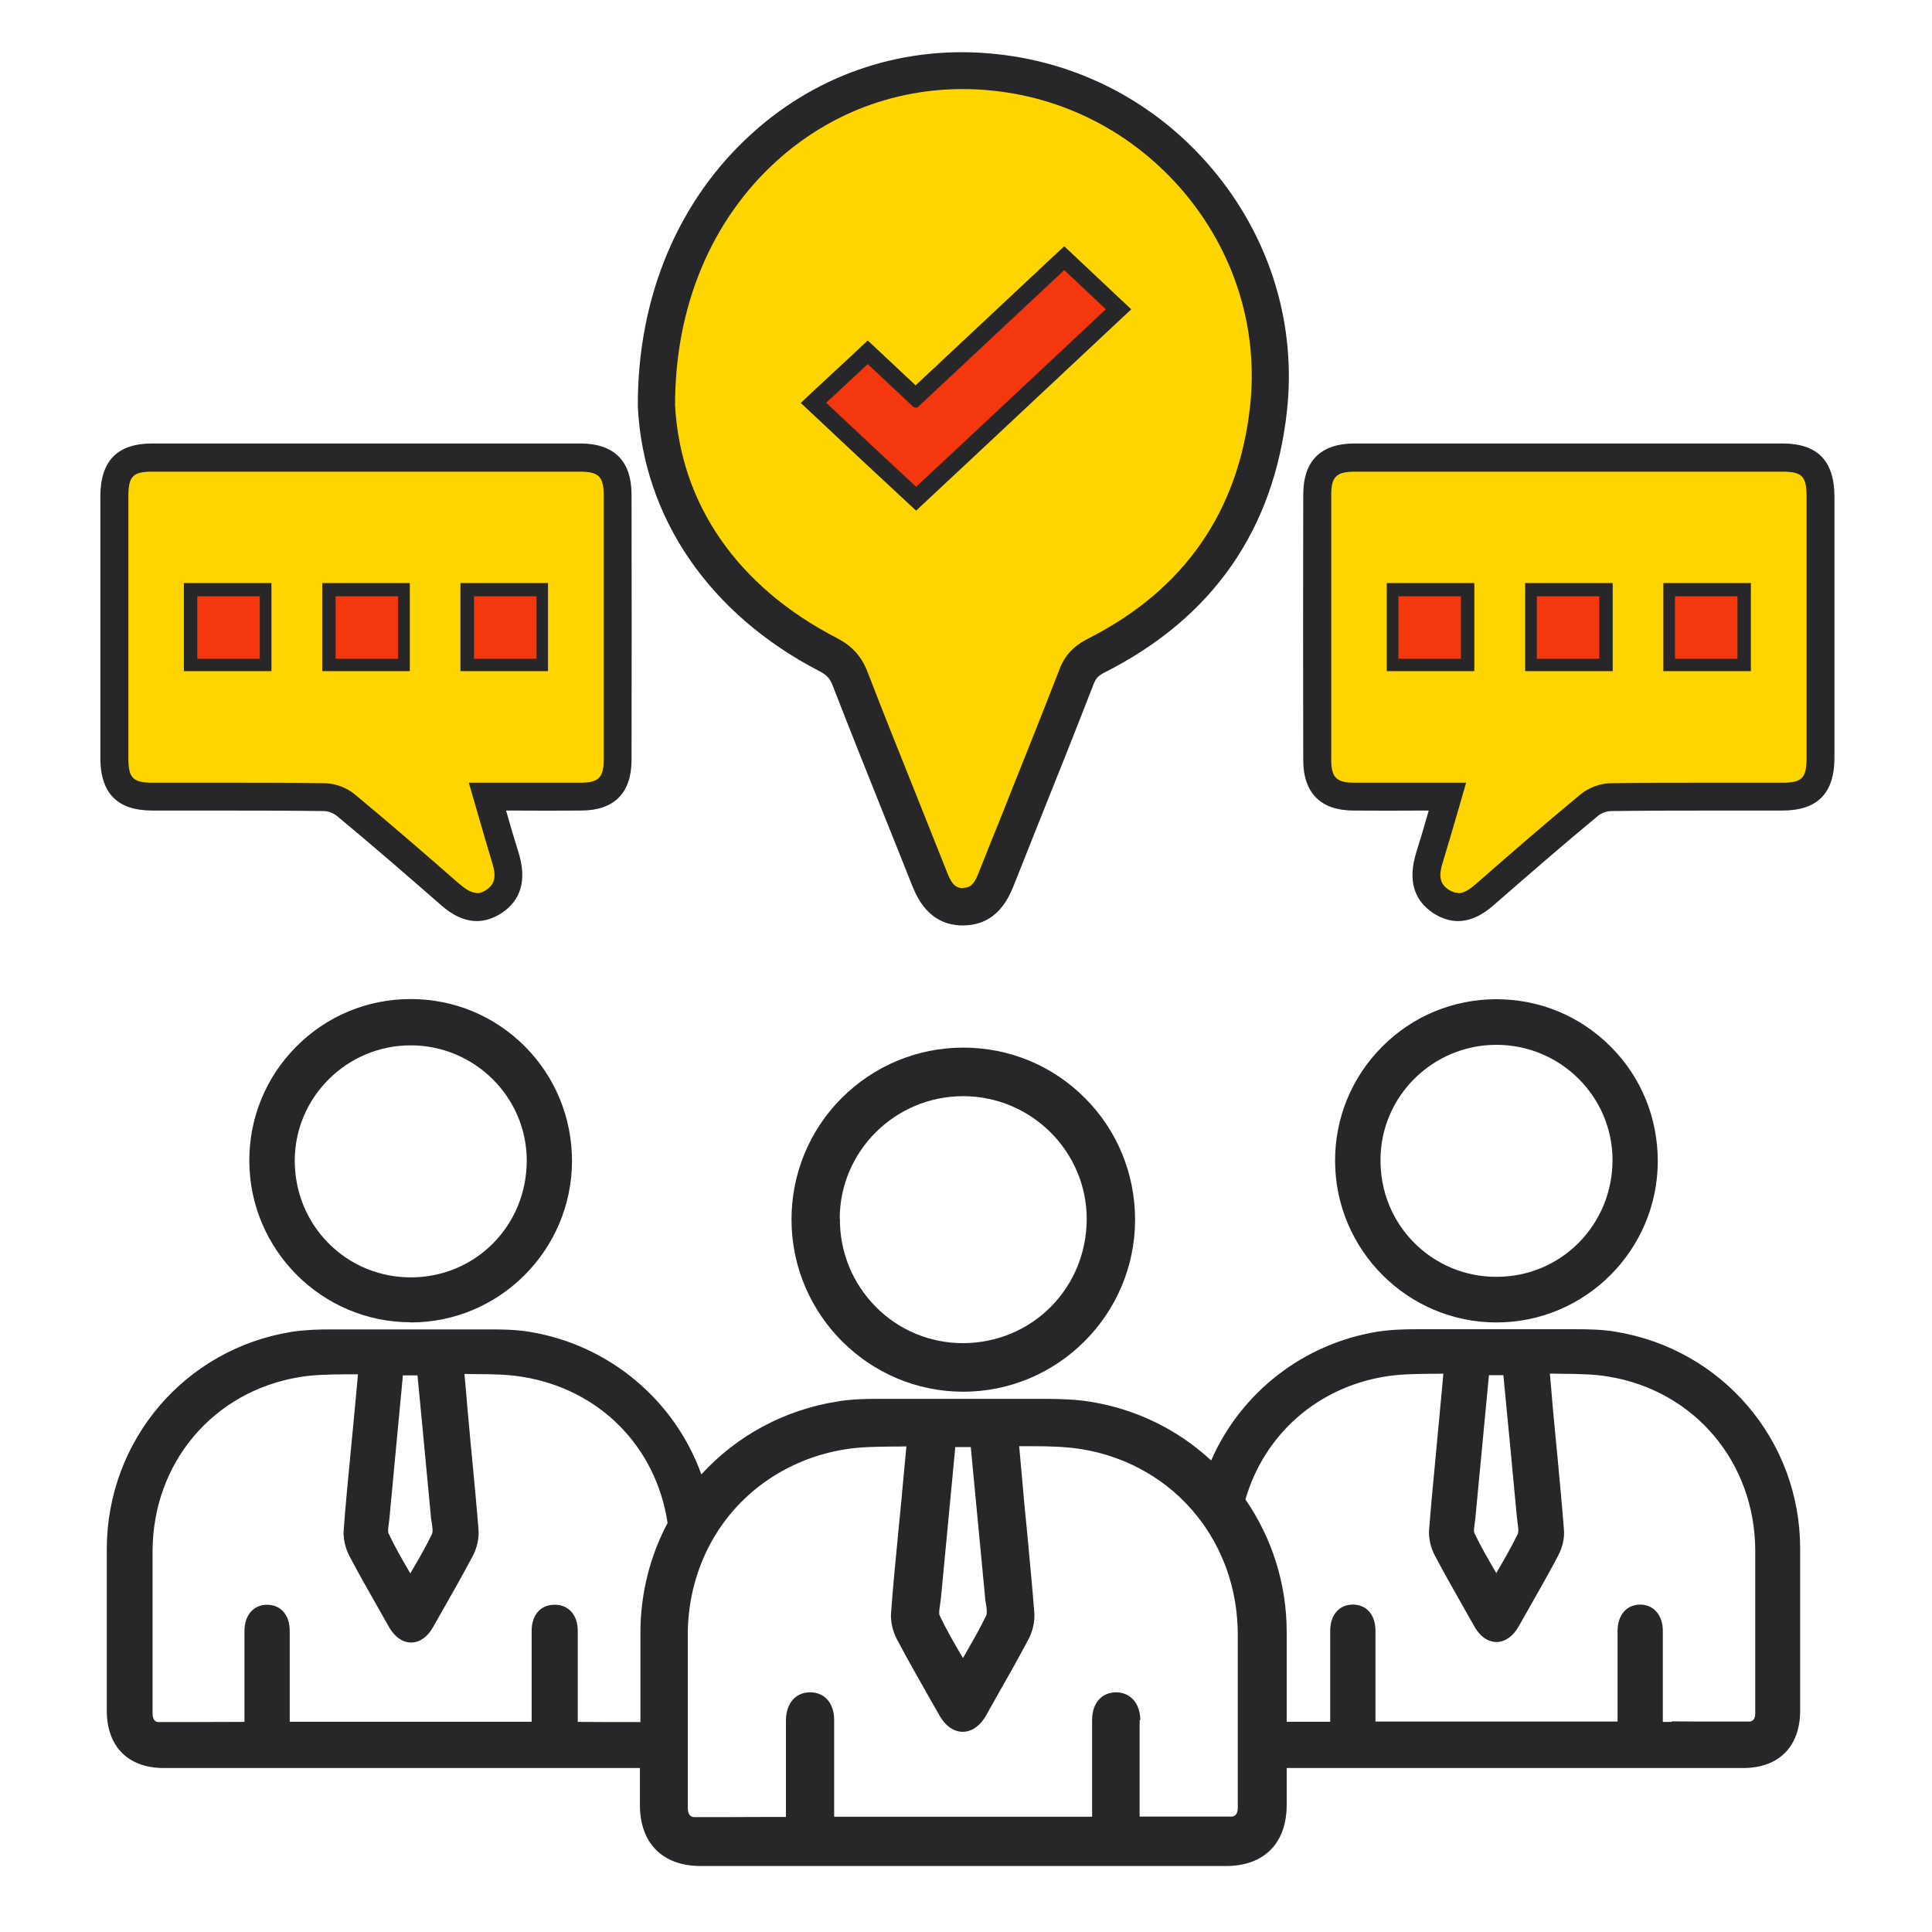 <svg width="111" height="111" viewBox="0 0 111 111" fill="none" xmlns="http://www.w3.org/2000/svg">
<path d="M69.915 10.029C66.745 6.099 62.255 3.639 57.265 3.109C52.085 2.549 47.095 4.159 43.235 7.639C38.985 11.459 36.635 17.019 36.645 23.299V23.359C36.965 29.769 40.785 35.309 47.095 38.569C47.505 38.789 47.685 38.979 47.845 39.399C48.825 41.929 49.855 44.489 50.845 46.969C51.365 48.259 51.885 49.559 52.395 50.849C52.655 51.479 53.325 53.169 55.315 53.169H55.355C57.335 53.149 57.985 51.509 58.265 50.819C58.725 49.659 59.185 48.509 59.645 47.349C60.705 44.709 61.795 41.979 62.845 39.269C62.975 38.959 63.115 38.809 63.495 38.619C69.685 35.479 73.205 30.419 73.945 23.569C74.465 18.709 73.035 13.899 69.915 10.029ZM71.325 23.279C70.685 29.189 67.645 33.549 62.305 36.259C61.345 36.749 60.755 37.379 60.395 38.319C59.345 41.019 58.255 43.739 57.205 46.369C56.745 47.529 56.275 48.679 55.815 49.839C55.545 50.529 55.475 50.529 55.335 50.529C55.195 50.529 55.115 50.529 54.855 49.869C54.345 48.589 53.825 47.299 53.305 45.989C52.315 43.519 51.285 40.969 50.315 38.439C49.915 37.419 49.295 36.739 48.315 36.229C42.785 33.379 39.575 28.769 39.285 23.259C39.285 17.759 41.315 12.909 45.005 9.599C48.305 6.629 52.565 5.259 56.995 5.729C61.275 6.179 65.145 8.299 67.875 11.679C70.545 14.999 71.775 19.119 71.325 23.279Z" fill="#272729"/>
<path d="M71.325 23.279C70.685 29.189 67.645 33.549 62.305 36.259C61.345 36.749 60.755 37.379 60.395 38.319C59.345 41.019 58.255 43.739 57.205 46.369C56.745 47.529 56.275 48.679 55.815 49.839C55.545 50.529 55.475 50.529 55.335 50.529C55.195 50.529 55.115 50.529 54.855 49.869C54.345 48.589 53.825 47.299 53.305 45.989C52.315 43.519 51.285 40.969 50.315 38.439C49.915 37.419 49.295 36.739 48.315 36.229C42.785 33.379 39.575 28.769 39.285 23.259C39.285 17.759 41.315 12.909 45.005 9.599C48.305 6.629 52.565 5.259 56.995 5.729C61.275 6.179 65.145 8.299 67.875 11.679C70.545 14.999 71.775 19.119 71.325 23.279Z" fill="#FFD500"/>
<path d="M55.335 51.029C54.815 51.029 54.625 50.659 54.385 50.049L52.495 45.309C51.615 43.109 50.705 40.849 49.845 38.609C49.495 37.709 48.965 37.119 48.085 36.659C42.385 33.719 39.085 28.969 38.785 23.269C38.785 17.599 40.875 12.619 44.665 9.209C48.065 6.149 52.465 4.729 57.045 5.209C61.455 5.669 65.445 7.849 68.265 11.339C71.025 14.769 72.285 19.019 71.825 23.309C71.165 29.389 68.035 33.889 62.535 36.679C61.675 37.119 61.175 37.649 60.865 38.469C59.935 40.869 58.975 43.269 58.035 45.619L57.675 46.529C57.445 47.119 57.205 47.699 56.965 48.289L56.285 49.999C56.045 50.619 55.865 51.009 55.345 51.009L55.335 51.029ZM55.295 6.139C51.605 6.139 48.115 7.469 45.345 9.969C41.765 13.179 39.795 17.899 39.795 23.259C40.075 28.559 43.185 33.019 48.555 35.789C49.645 36.359 50.355 37.139 50.795 38.259C51.655 40.499 52.555 42.749 53.435 44.949L55.335 49.689V49.709C55.335 49.709 55.355 49.679 55.365 49.659L56.055 47.939C56.295 47.359 56.525 46.769 56.755 46.179L57.115 45.269C58.055 42.919 59.015 40.519 59.945 38.129C60.345 37.079 61.015 36.359 62.095 35.809C67.285 33.179 70.225 28.939 70.845 23.219C71.275 19.199 70.095 15.209 67.505 11.989C64.855 8.709 61.115 6.659 56.965 6.219C56.415 6.159 55.865 6.129 55.315 6.129L55.295 6.139Z" fill="#FFD500"/>
<path d="M55.335 79.959C60.765 79.959 65.195 75.539 65.215 70.099C65.215 67.449 64.205 64.959 62.335 63.089C60.475 61.219 57.985 60.189 55.345 60.189C52.705 60.189 50.215 61.229 48.355 63.089C46.495 64.949 45.465 67.459 45.475 70.099C45.495 75.539 49.925 79.959 55.345 79.959H55.335ZM48.245 70.009C48.255 66.129 51.435 62.979 55.335 62.979C59.235 62.979 62.425 66.139 62.435 70.019C62.435 71.939 61.705 73.739 60.375 75.079C59.045 76.419 57.255 77.159 55.345 77.169C53.435 77.169 51.645 76.429 50.315 75.079C48.985 73.739 48.245 71.939 48.255 70.019H48.245V70.009Z" fill="#272729"/>
<path d="M85.975 75.979C91.075 75.979 95.235 71.829 95.245 66.719C95.245 64.229 94.295 61.889 92.545 60.139C90.795 58.379 88.465 57.409 85.975 57.409C83.485 57.409 81.155 58.379 79.405 60.139C77.655 61.899 76.695 64.239 76.705 66.719C76.725 71.829 80.885 75.979 85.975 75.979ZM79.315 66.639C79.315 62.999 82.305 60.029 85.975 60.029C89.645 60.029 92.635 62.989 92.645 66.639C92.645 68.449 91.955 70.129 90.705 71.399C89.455 72.659 87.775 73.359 85.975 73.359C84.175 73.359 82.505 72.659 81.245 71.399C79.995 70.139 79.305 68.449 79.315 66.639Z" fill="#272729"/>
<path d="M103.425 88.969C103.425 82.749 98.945 77.509 92.805 76.509C92.025 76.379 91.235 76.369 90.565 76.369H81.385C80.715 76.369 79.915 76.389 79.145 76.509C74.885 77.199 71.295 79.999 69.585 83.909C67.655 82.119 65.255 80.949 62.605 80.529C61.805 80.399 60.985 80.379 60.215 80.369H50.445C49.675 80.369 48.855 80.389 48.055 80.529C45.045 81.019 42.325 82.489 40.295 84.709C38.755 80.429 34.975 77.259 30.425 76.519C29.645 76.389 28.855 76.379 28.185 76.379H19.005C18.335 76.379 17.535 76.399 16.755 76.519C10.615 77.509 6.155 82.749 6.135 88.979V98.279C6.135 100.339 7.355 101.579 9.405 101.579H36.765V103.699C36.765 105.899 38.065 107.209 40.255 107.209H70.445C72.625 107.209 73.925 105.899 73.925 103.699V101.579H100.155C102.205 101.579 103.425 100.339 103.425 98.279V88.969ZM96.035 98.929H95.535V93.699C95.535 92.799 95.015 92.199 94.245 92.189C93.455 92.189 92.945 92.779 92.935 93.689V98.909H79.025V93.689C79.025 92.779 78.515 92.189 77.725 92.189C76.935 92.189 76.425 92.789 76.425 93.699V98.919H73.925V93.769C73.925 91.019 73.095 88.389 71.555 86.149C72.635 82.419 75.675 79.729 79.565 79.089C80.405 78.949 81.275 78.939 82.185 78.929C82.425 78.929 82.675 78.929 82.925 78.919L82.845 79.819C82.775 80.549 82.715 81.249 82.645 81.959C82.595 82.529 82.535 83.099 82.485 83.669C82.355 85.059 82.215 86.489 82.105 87.909C82.075 88.369 82.195 88.919 82.435 89.369C82.985 90.409 83.585 91.459 84.155 92.469C84.335 92.789 84.525 93.119 84.705 93.439C85.145 94.219 85.685 94.339 85.975 94.339C86.265 94.339 86.805 94.219 87.255 93.439C87.435 93.119 87.625 92.789 87.805 92.469C88.375 91.459 88.975 90.419 89.525 89.369C89.765 88.919 89.895 88.369 89.855 87.909C89.745 86.479 89.605 85.029 89.475 83.619C89.425 83.069 89.365 82.519 89.315 81.959C89.245 81.259 89.185 80.549 89.125 79.819L89.045 78.919C89.295 78.919 89.545 78.929 89.785 78.929C90.695 78.939 91.565 78.949 92.405 79.089C97.355 79.899 100.825 84.009 100.845 89.079V98.419C100.845 98.909 100.575 98.909 100.475 98.909H98.855C97.925 98.909 96.995 98.909 96.055 98.899L96.035 98.929ZM65.515 98.839C65.515 97.889 64.965 97.239 64.135 97.229C63.295 97.229 62.745 97.849 62.745 98.819V104.379H47.925V98.819C47.925 97.849 47.375 97.229 46.545 97.229C45.715 97.229 45.165 97.859 45.155 98.829V104.389H44.435C43.515 104.389 42.585 104.399 41.665 104.399H39.915C39.805 104.399 39.525 104.399 39.515 103.869V93.909C39.515 91.949 40.025 90.049 40.965 88.419C42.545 85.679 45.295 83.809 48.495 83.279C49.385 83.129 50.305 83.119 51.285 83.109C51.545 83.109 51.805 83.109 52.075 83.099C51.975 84.219 51.875 85.279 51.775 86.329C51.715 86.909 51.665 87.489 51.605 88.069C51.465 89.569 51.305 91.129 51.195 92.659C51.155 93.149 51.285 93.729 51.545 94.209C52.155 95.359 52.815 96.519 53.445 97.629C53.615 97.929 53.795 98.239 53.965 98.539C54.435 99.379 55.015 99.499 55.315 99.499C55.615 99.499 56.195 99.369 56.665 98.539C56.835 98.239 57.005 97.939 57.175 97.629C57.815 96.509 58.465 95.359 59.075 94.209C59.335 93.729 59.465 93.149 59.425 92.659C59.305 91.129 59.155 89.569 59.015 88.069C58.955 87.489 58.905 86.909 58.845 86.329C58.795 85.809 58.755 85.279 58.705 84.749C58.655 84.209 58.605 83.659 58.555 83.089H59.345C60.315 83.089 61.235 83.119 62.135 83.259C64.795 83.689 67.155 85.059 68.775 87.099C69.305 87.759 69.755 88.499 70.115 89.279C70.775 90.709 71.105 92.259 71.115 93.899V103.849C71.115 104.369 70.825 104.369 70.715 104.369H65.475V98.819L65.515 98.839ZM87.225 88.079C86.875 88.809 86.475 89.509 86.035 90.259C86.015 90.299 85.985 90.339 85.965 90.379C85.935 90.329 85.905 90.279 85.885 90.239C85.455 89.499 85.055 88.809 84.715 88.089C84.655 87.969 84.705 87.689 84.735 87.459C84.755 87.339 84.765 87.229 84.775 87.109C85.015 84.549 85.265 81.989 85.505 79.429L85.545 79.009H86.375L86.415 79.439C86.665 81.999 86.905 84.549 87.145 87.109C87.155 87.229 87.175 87.349 87.185 87.459C87.215 87.689 87.265 87.969 87.205 88.089H87.225V88.079ZM56.665 92.809C56.295 93.579 55.865 94.319 55.415 95.109C55.385 95.159 55.355 95.209 55.325 95.259C55.295 95.209 55.265 95.159 55.235 95.109C54.775 94.319 54.345 93.579 53.985 92.809C53.925 92.689 53.985 92.389 54.015 92.139C54.035 92.019 54.055 91.889 54.065 91.769C54.285 89.419 54.515 87.029 54.735 84.719L54.885 83.139H55.775L55.965 85.149C56.175 87.349 56.385 89.559 56.595 91.759C56.595 91.889 56.625 92.009 56.645 92.139C56.685 92.379 56.725 92.679 56.665 92.799V92.809ZM31.845 92.199C31.445 92.199 31.095 92.359 30.865 92.649C30.655 92.909 30.545 93.269 30.545 93.699V98.919H16.645V93.699C16.645 92.789 16.135 92.199 15.345 92.199C14.555 92.199 14.045 92.809 14.045 93.709V98.929H13.545C12.615 98.929 11.685 98.939 10.755 98.939H9.135C9.035 98.939 8.775 98.939 8.765 98.449V89.109C8.785 84.039 12.245 79.939 17.205 79.119C18.045 78.979 18.915 78.969 19.825 78.959H20.565L20.485 79.859C20.415 80.579 20.355 81.289 20.285 81.989C20.235 82.539 20.175 83.089 20.125 83.649C19.995 85.059 19.845 86.499 19.745 87.939C19.715 88.399 19.835 88.939 20.075 89.399C20.625 90.449 21.225 91.489 21.795 92.499C21.975 92.819 22.165 93.149 22.345 93.469C22.795 94.249 23.335 94.369 23.615 94.369H23.625C23.905 94.369 24.455 94.249 24.895 93.459C25.055 93.179 25.205 92.909 25.365 92.629C25.965 91.579 26.585 90.489 27.165 89.389C27.405 88.939 27.525 88.389 27.495 87.929C27.385 86.509 27.245 85.079 27.115 83.689C27.055 83.119 27.005 82.549 26.955 81.979C26.895 81.349 26.835 80.709 26.785 80.059C26.755 79.689 26.715 79.319 26.685 78.939C26.935 78.939 27.185 78.949 27.425 78.949C28.335 78.949 29.205 78.969 30.045 79.109C34.455 79.829 37.695 83.119 38.355 87.499C37.335 89.419 36.795 91.589 36.795 93.789V98.939H36.195C35.255 98.939 34.315 98.939 33.375 98.929H33.195V93.709C33.195 92.799 32.685 92.209 31.895 92.199H31.845ZM24.835 88.099C24.495 88.819 24.095 89.509 23.665 90.239C23.635 90.289 23.605 90.339 23.575 90.399C23.555 90.359 23.525 90.319 23.505 90.279C23.075 89.539 22.665 88.829 22.325 88.099C22.265 87.979 22.315 87.699 22.345 87.469C22.365 87.359 22.375 87.239 22.385 87.119C22.625 84.499 22.885 81.839 23.125 79.269L23.145 79.019H23.985L24.245 81.719C24.415 83.519 24.585 85.319 24.755 87.119C24.755 87.239 24.785 87.359 24.805 87.479C24.835 87.709 24.885 87.989 24.825 88.099H24.835Z" fill="#272729"/>
<path d="M23.594 75.979C28.694 75.979 32.844 71.829 32.864 66.719C32.864 64.229 31.914 61.889 30.164 60.129C28.414 58.369 26.084 57.399 23.594 57.399C21.104 57.399 18.774 58.369 17.024 60.129C15.274 61.889 14.314 64.229 14.324 66.709C14.344 71.819 18.504 75.969 23.594 75.969V75.979ZM16.934 66.669C16.944 63.029 19.934 60.059 23.594 60.059C27.254 60.059 30.254 63.019 30.264 66.669C30.264 68.479 29.584 70.159 28.334 71.429C27.084 72.689 25.404 73.389 23.604 73.389C21.804 73.389 20.124 72.689 18.874 71.429C17.624 70.169 16.934 68.479 16.934 66.669Z" fill="#272729"/>
<path d="M49.714 25.939L46.734 23.139L49.854 20.229L52.614 22.819L61.144 14.829L64.264 17.769L55.534 25.939L52.634 28.649L49.714 25.939Z" fill="#F5370D"/>
<path d="M61.145 15.519L63.535 17.769L55.195 25.579L52.635 27.969L50.055 25.569L47.465 23.139L49.855 20.919L52.455 23.359C52.455 23.359 52.555 23.419 52.615 23.419C52.675 23.419 52.725 23.399 52.765 23.359L61.145 15.519ZM61.145 14.149L60.455 14.789L52.605 22.139L50.535 20.199L49.855 19.559L49.175 20.199L46.785 22.419L46.005 23.149L46.785 23.879L49.375 26.309L51.955 28.709L52.635 29.339L53.315 28.699L55.875 26.309L64.215 18.499L64.995 17.769L64.215 17.039L61.825 14.789L61.145 14.149Z" fill="#272729"/>
<path d="M33.325 25.479H8.755C6.745 25.479 5.775 26.469 5.765 28.509V43.539C5.765 45.579 6.745 46.569 8.755 46.569H11.645C13.925 46.569 16.285 46.569 18.605 46.599C18.845 46.599 19.165 46.719 19.345 46.869C21.375 48.549 23.375 50.289 25.245 51.919C25.605 52.239 26.385 52.919 27.395 52.919C27.825 52.919 28.305 52.789 28.805 52.469C29.945 51.719 30.275 50.549 29.795 48.989C29.545 48.199 29.315 47.409 29.075 46.569H29.455C30.785 46.579 32.085 46.579 33.385 46.569C35.285 46.569 36.285 45.559 36.285 43.659C36.295 38.579 36.295 33.509 36.285 28.429C36.285 26.479 35.285 25.479 33.325 25.479ZM34.185 43.659C34.185 44.379 34.105 44.459 33.375 44.459H26.265L26.665 45.809C26.785 46.219 26.895 46.619 27.005 46.999C27.265 47.899 27.515 48.759 27.775 49.619C28.045 50.449 27.865 50.559 27.655 50.699C27.445 50.839 27.315 50.929 26.635 50.339C24.755 48.689 22.735 46.939 20.695 45.249C20.135 44.789 19.355 44.499 18.635 44.489C16.965 44.459 15.265 44.459 13.595 44.459H8.755C7.935 44.459 7.875 44.439 7.875 43.539V28.509C7.875 27.609 7.935 27.589 8.755 27.589H33.325C34.125 27.589 34.185 27.649 34.185 28.429V43.659Z" fill="#272729"/>
<path d="M34.185 28.429V43.659C34.185 44.379 34.105 44.459 33.375 44.459H26.265L26.665 45.809C26.785 46.219 26.895 46.619 27.005 46.999C27.265 47.899 27.515 48.759 27.775 49.619C28.045 50.449 27.865 50.559 27.655 50.699C27.445 50.839 27.315 50.929 26.635 50.339C24.755 48.689 22.735 46.939 20.695 45.249C20.135 44.789 19.355 44.499 18.635 44.489C16.965 44.459 15.265 44.459 13.595 44.459H8.755C7.935 44.459 7.875 44.439 7.875 43.539V28.509C7.875 27.609 7.935 27.589 8.755 27.589H33.325C34.125 27.589 34.185 27.649 34.185 28.429Z" fill="#FFD500"/>
<path d="M27.395 51.299C27.055 51.299 26.735 51.079 26.315 50.719C24.845 49.429 22.625 47.499 20.385 45.639C19.915 45.249 19.245 44.999 18.635 44.999C16.965 44.969 15.265 44.969 13.605 44.969H8.755C7.635 44.969 7.375 44.699 7.375 43.549V28.519C7.375 27.359 7.635 27.099 8.755 27.099H33.325C34.395 27.099 34.685 27.389 34.685 28.439V43.669C34.685 44.669 34.375 44.969 33.375 44.969H26.935L27.485 46.869C27.745 47.769 27.995 48.629 28.255 49.489C28.535 50.339 28.445 50.789 27.935 51.129C27.745 51.259 27.565 51.319 27.385 51.319L27.395 51.299ZM8.385 43.949C8.485 43.949 8.645 43.949 8.755 43.949H13.595C15.265 43.949 16.975 43.949 18.645 43.979C19.475 43.989 20.365 44.319 21.015 44.849C23.275 46.719 25.495 48.659 26.965 49.949C27.185 50.149 27.315 50.229 27.385 50.269L27.435 50.239C27.435 50.239 27.405 50.079 27.305 49.769C27.045 48.899 26.795 48.039 26.535 47.129L25.605 43.949H33.385C33.535 43.949 33.625 43.949 33.685 43.949C33.685 43.889 33.685 43.799 33.685 43.659V28.429C33.685 28.369 33.685 28.209 33.685 28.099C33.575 28.099 33.405 28.099 33.335 28.099H8.755C8.645 28.099 8.495 28.099 8.385 28.099C8.375 28.219 8.375 28.419 8.375 28.509V43.539C8.375 43.629 8.375 43.829 8.385 43.949Z" fill="#FFD500"/>
<path d="M10.565 38.559H15.595V33.499H10.565V38.559ZM13.725 35.369V36.679H12.434V35.369H13.725Z" fill="#272729"/>
<path d="M14.924 34.259H11.334V37.849H14.924V34.259Z" fill="#F5370D"/>
<path d="M18.515 38.559H23.545V33.499H18.515V38.559ZM21.675 35.369V36.679H20.385V35.369H21.675Z" fill="#272729"/>
<path d="M22.874 34.259H19.284V37.849H22.874V34.259Z" fill="#F5370D"/>
<path d="M26.454 38.559H31.484V33.499H26.454V38.559ZM29.614 35.369V36.679H28.324V35.369H29.614Z" fill="#272729"/>
<path d="M30.824 34.259H27.234V37.849H30.824V34.259Z" fill="#F5370D"/>
<path d="M74.875 28.429C74.865 33.509 74.865 38.579 74.875 43.659C74.875 45.559 75.875 46.569 77.775 46.569C79.075 46.579 80.375 46.579 81.705 46.569H82.085C81.845 47.409 81.615 48.199 81.365 48.989C80.885 50.549 81.215 51.719 82.355 52.469C82.855 52.789 83.335 52.919 83.765 52.919C84.775 52.919 85.555 52.239 85.915 51.919C87.785 50.289 89.785 48.549 91.815 46.869C91.995 46.719 92.315 46.599 92.555 46.599C94.875 46.569 97.235 46.569 99.515 46.569H102.405C104.415 46.569 105.395 45.579 105.395 43.539V28.509C105.385 26.469 104.415 25.479 102.405 25.479H77.835C75.875 25.479 74.875 26.479 74.875 28.429ZM76.975 28.429C76.975 27.649 77.035 27.589 77.835 27.589H102.405C103.225 27.589 103.285 27.609 103.285 28.509V43.539C103.285 44.439 103.225 44.459 102.405 44.459H97.565C95.895 44.459 94.195 44.459 92.525 44.489C91.805 44.489 91.025 44.789 90.465 45.249C88.425 46.939 86.405 48.689 84.525 50.339C83.845 50.929 83.715 50.839 83.505 50.699C83.295 50.559 83.115 50.449 83.385 49.619C83.645 48.759 83.895 47.899 84.155 46.999C84.265 46.619 84.375 46.219 84.495 45.809L84.895 44.459H77.785C77.055 44.459 76.975 44.379 76.975 43.659V28.429Z" fill="#272729"/>
<path d="M77.835 27.589H102.405C103.225 27.589 103.285 27.609 103.285 28.509V43.539C103.285 44.439 103.225 44.459 102.405 44.459H97.565C95.895 44.459 94.195 44.459 92.525 44.489C91.805 44.489 91.025 44.789 90.465 45.249C88.425 46.939 86.405 48.689 84.525 50.339C83.845 50.929 83.715 50.839 83.505 50.699C83.295 50.559 83.115 50.449 83.385 49.619C83.645 48.759 83.895 47.899 84.155 46.999C84.265 46.619 84.375 46.219 84.495 45.809L84.895 44.459H77.785C77.055 44.459 76.975 44.379 76.975 43.659V28.429C76.975 27.649 77.035 27.589 77.835 27.589Z" fill="#FFD500"/>
<path d="M83.774 51.299C83.604 51.299 83.424 51.239 83.234 51.119C82.714 50.779 82.634 50.329 82.914 49.469C83.174 48.619 83.424 47.759 83.684 46.869L84.234 44.969H77.794C76.794 44.969 76.484 44.669 76.484 43.669V28.439C76.484 27.389 76.774 27.099 77.844 27.099H102.414C103.534 27.099 103.794 27.369 103.794 28.519V43.549C103.794 44.699 103.534 44.969 102.414 44.969H97.564C95.904 44.969 94.204 44.969 92.544 44.999C91.934 44.999 91.264 45.259 90.794 45.649C88.604 47.459 86.474 49.319 84.864 50.729C84.444 51.099 84.114 51.319 83.774 51.319V51.299ZM77.494 43.949C77.554 43.949 77.644 43.949 77.794 43.949H85.574L84.644 47.129C84.384 48.029 84.134 48.889 83.874 49.759C83.754 50.139 83.754 50.269 83.764 50.289C83.814 50.259 83.944 50.189 84.214 49.959C85.824 48.539 87.964 46.679 90.164 44.859C90.814 44.319 91.704 43.999 92.534 43.979C94.204 43.949 95.904 43.949 97.584 43.949H102.424C102.534 43.949 102.684 43.949 102.794 43.949C102.804 43.829 102.804 43.629 102.804 43.539V28.509C102.804 28.419 102.804 28.219 102.794 28.099C102.694 28.099 102.534 28.099 102.424 28.099H77.854C77.784 28.099 77.614 28.099 77.504 28.099C77.504 28.209 77.504 28.369 77.504 28.429V43.659C77.504 43.799 77.504 43.889 77.504 43.949H77.494Z" fill="#FFD500"/>
<path d="M100.594 33.499H95.564V38.559H100.594V33.499ZM98.724 35.369V36.679H97.434V35.369H98.724Z" fill="#272729"/>
<path d="M96.234 37.849H99.824V34.259H96.234V37.849Z" fill="#F5370D"/>
<path d="M92.655 33.499H87.625V38.559H92.655V33.499ZM90.785 35.369V36.679H89.495V35.369H90.785Z" fill="#272729"/>
<path d="M88.295 37.849H91.885V34.259H88.295V37.849Z" fill="#F5370D"/>
<path d="M84.705 33.499H79.675V38.559H84.705V33.499ZM82.835 35.369V36.679H81.545V35.369H82.835Z" fill="#272729"/>
<path d="M80.345 37.849H83.935V34.259H80.345V37.849Z" fill="#F5370D"/>
</svg>
